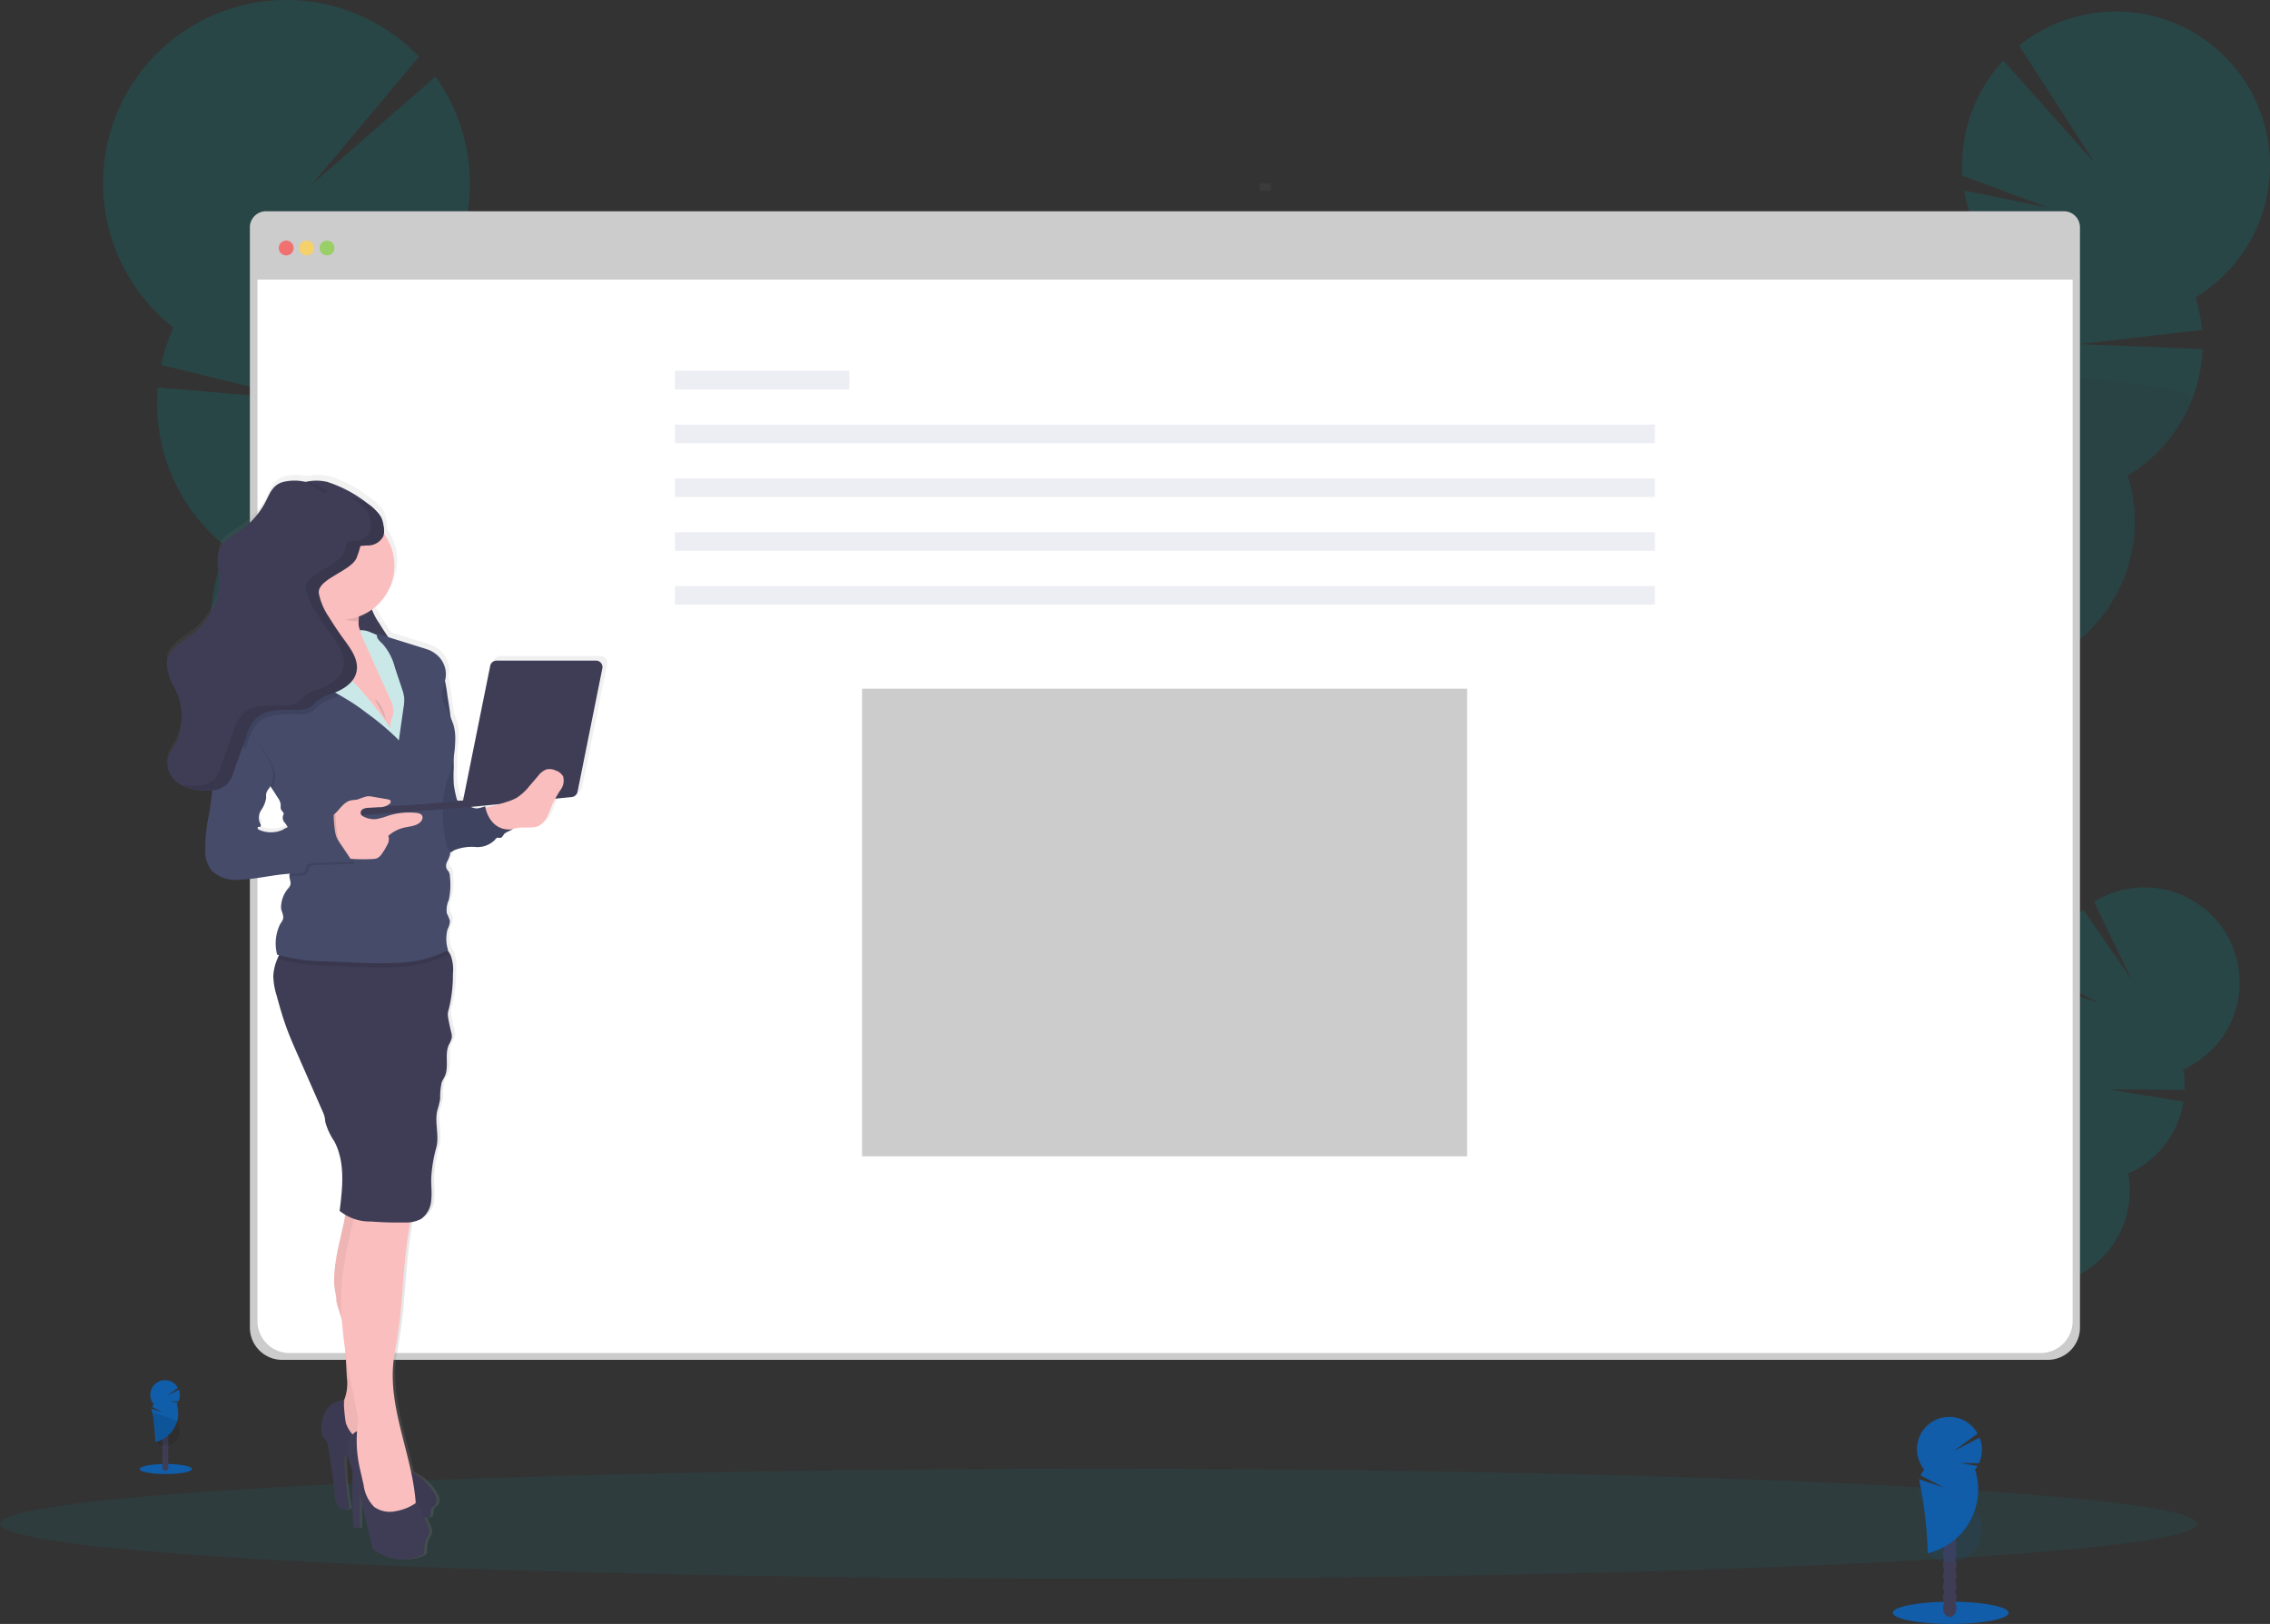 <svg xmlns="http://www.w3.org/2000/svg" xmlns:xlink="http://www.w3.org/1999/xlink" width="201.375" height="144.099" viewBox="0 0 201.375 144.099">
  <rect x="0" y="0" width="201.375" height="144.099" fill="#333333" stroke="none"/>
  <defs>
    <linearGradient id="linear-gradient" x1="-30.093" y1="194.205" x2="-30.093" y2="193.205" gradientUnits="objectBoundingBox">
      <stop offset="0" stop-color="gray" stop-opacity="0.251"/>
      <stop offset="0.54" stop-color="gray" stop-opacity="0.122"/>
      <stop offset="1" stop-color="gray" stop-opacity="0.102"/>
    </linearGradient>
    <linearGradient id="linear-gradient-2" x1="3.396" y1="1" x2="3.396" y2="0" xlink:href="#linear-gradient"/>
  </defs>
  <g id="Group_17" data-name="Group 17" transform="translate(-335.242 -968.078)">
    <ellipse id="Ellipse_14" data-name="Ellipse 14" cx="97.455" cy="4.873" rx="97.455" ry="4.873" transform="translate(335.242 1098.411)" fill="#009197" opacity="0.1"/>
    <g id="Group_7" data-name="Group 7" transform="translate(507.083 1046.82)" opacity="0.2">
      <path id="Path_77" data-name="Path 77" d="M975.458,686.158a2.941,2.941,0,0,1-.285.44q-1.418-1-2.893-1.957.029-.063.063-.126a2.776,2.776,0,0,1,.984-1.074,1.532,1.532,0,0,1,2.465,1.3A2.756,2.756,0,0,1,975.458,686.158Z" transform="translate(-972.28 -645.269)" fill="#009197"/>
      <ellipse id="Ellipse_15" data-name="Ellipse 15" cx="2.306" cy="1.762" rx="2.306" ry="1.762" transform="translate(0.31 38.797) rotate(-62.09)" fill="#009197"/>
      <ellipse id="Ellipse_16" data-name="Ellipse 16" cx="2.306" cy="1.762" rx="2.306" ry="1.762" transform="translate(1.63 36.304) rotate(-62.09)" fill="#009197"/>
      <ellipse id="Ellipse_17" data-name="Ellipse 17" cx="2.306" cy="1.762" rx="2.306" ry="1.762" transform="translate(2.95 33.813) rotate(-62.09)" fill="#009197"/>
      <ellipse id="Ellipse_18" data-name="Ellipse 18" cx="2.306" cy="1.762" rx="2.306" ry="1.762" transform="translate(4.271 31.32) rotate(-62.09)" fill="#009197"/>
      <path id="Path_78" data-name="Path 78" d="M983.225,494.906a8.707,8.707,0,0,1-.128-1.16l4.45,1.494-4.445-2.31a8.448,8.448,0,0,1,2.988-5.987l4.307,6.226-3.344-6.927a8.442,8.442,0,1,1,7.9,14.876,8.316,8.316,0,0,1,.13,1.811l-6.774-.053,6.673,1.1a8.481,8.481,0,0,1-4.905,6.375,8.444,8.444,0,1,1-11.729-6.21A8.446,8.446,0,0,1,983.225,494.906Z" transform="translate(-973.124 -484.962)" fill="#009197"/>
      <path id="Path_79" data-name="Path 79" d="M994.107,585.572a8.409,8.409,0,0,1-4.03,3.766,8.444,8.444,0,1,1-11.729-6.21C978.012,581.328,994.551,584.733,994.107,585.572Z" transform="translate(-973.124 -563.951)" fill="#009197" opacity="0.1"/>
    </g>
    <g id="Group_8" data-name="Group 8" transform="translate(497.289 969.097)" opacity="0.2">
      <path id="Path_80" data-name="Path 80" d="M938.32,418.647a5.053,5.053,0,0,1-.369.764q-2.484-1.326-5.041-2.58c.025-.071.05-.143.076-.216a4.492,4.492,0,0,1,1.368-1.911,2.479,2.479,0,0,1,4.221,1.6A4.494,4.494,0,0,1,938.32,418.647Z" transform="translate(-930.64 -349.839)" fill="#3f3d56"/>
      <ellipse id="Ellipse_19" data-name="Ellipse 19" cx="3.725" cy="2.845" rx="3.725" ry="2.845" transform="translate(3.058 67.147) rotate(-68.839)" fill="#3f3d56"/>
      <ellipse id="Ellipse_20" data-name="Ellipse 20" cx="3.736" cy="2.853" rx="3.736" ry="2.853" transform="matrix(0.356, -0.935, 0.935, 0.356, 4.273, 61.741)" fill="#3f3d56"/>
      <ellipse id="Ellipse_21" data-name="Ellipse 21" cx="3.736" cy="2.853" rx="3.736" ry="2.853" transform="matrix(0.356, -0.935, 0.935, 0.356, 5.896, 57.474)" fill="#3f3d56"/>
      <ellipse id="Ellipse_22" data-name="Ellipse 22" cx="3.736" cy="2.853" rx="3.736" ry="2.853" transform="matrix(0.356, -0.935, 0.935, 0.356, 7.522, 53.206)" fill="#3f3d56"/>
      <path id="Path_81" data-name="Path 81" d="M933.67,95.952a13.633,13.633,0,0,1-.438-1.84l7.452,1.517-7.6-2.828a13.684,13.684,0,0,1,3.608-10.225l8.159,9.145L938.1,81.259a13.668,13.668,0,1,1,15.65,22.336,13.725,13.725,0,0,1,.573,2.883l-10.892,1.263,10.938.438a13.667,13.667,0,0,1-6.625,11.211,13.667,13.667,0,1,1-20.081-7.643A13.672,13.672,0,0,1,933.67,95.952Z" transform="translate(-921.029 -78.224)" fill="#009197"/>
      <path id="Path_82" data-name="Path 82" d="M953.486,248.611a13.607,13.607,0,0,1-5.733,6.856,13.667,13.667,0,1,1-20.081-7.643C926.78,245,954.031,247.175,953.486,248.611Z" transform="translate(-921.037 -214.303)" opacity="0.1"/>
    </g>
    <g id="Group_9" data-name="Group 9" transform="translate(344.391 968.078)" opacity="0.2">
      <path id="Path_83" data-name="Path 83" d="M274,490.627a6.039,6.039,0,0,0,.323.955q3.13-1.2,6.329-2.293c-.019-.086-.038-.178-.059-.266a5.36,5.36,0,0,0-1.338-2.467,2.948,2.948,0,0,0-5.217,1.269A5.333,5.333,0,0,0,274,490.627Z" transform="translate(-244.602 -406.604)" fill="#009197"/>
      <ellipse id="Ellipse_23" data-name="Ellipse 23" cx="3.394" cy="4.443" rx="3.394" ry="4.443" transform="translate(27.061 74.426) rotate(-13.72)" fill="#009197"/>
      <ellipse id="Ellipse_24" data-name="Ellipse 24" cx="3.394" cy="4.443" rx="3.394" ry="4.443" transform="translate(25.771 69.149) rotate(-13.72)" fill="#009197"/>
      <ellipse id="Ellipse_25" data-name="Ellipse 25" cx="3.394" cy="4.443" rx="3.394" ry="4.443" transform="translate(24.483 63.877) rotate(-13.72)" fill="#009197"/>
      <ellipse id="Ellipse_26" data-name="Ellipse 26" cx="3.394" cy="4.443" rx="3.394" ry="4.443" transform="translate(23.198 58.603) rotate(-13.72)" fill="#009197"/>
      <path id="Path_84" data-name="Path 84" d="M151.955,95.9a16.01,16.01,0,0,0,.787-2.1l-9.008.692,9.384-2.217a16.284,16.284,0,0,0-2.752-12.585l-10.978,9.587L148.9,77.93a16.254,16.254,0,1,0-21.767,24.027,16.257,16.257,0,0,0-1.1,3.319l12.669,3.1-12.971-1.1a16.263,16.263,0,0,0,6.166,14.207,16.254,16.254,0,1,0,24.82-6.054A16.252,16.252,0,0,0,151.955,95.9Z" transform="translate(-120.883 -72.891)" fill="#009197"/>
      <path id="Path_85" data-name="Path 85" d="M148.362,277.193a16.189,16.189,0,0,0,5.763,8.939,16.254,16.254,0,1,0,24.82-6.059C180.407,276.87,147.93,275.422,148.362,277.193Z" transform="translate(-143.108 -237.535)" fill="#009197" opacity="0.1"/>
    </g>
    <path id="Path_86" data-name="Path 86" d="M349.934,171H190.43a1.424,1.424,0,0,0-1.42,1.426v97.617a2.866,2.866,0,0,0,2.866,2.876H348.493a2.866,2.866,0,0,0,2.866-2.876V172.424A1.424,1.424,0,0,0,349.934,171Z" transform="translate(168.4 815.825)" fill="#ccc"/>
    <path id="Path_87" data-name="Path 87" d="M353.557,202.71v92.408a2.843,2.843,0,0,1-2.841,2.843H195.371a2.843,2.843,0,0,1-2.841-2.843V202.71Z" transform="translate(165.552 790.175)" fill="#fff"/>
    <path id="Path_88" data-name="Path 88" d="M353.557,175.25v4.106H192.53V175.25a1.408,1.408,0,0,1,1.408-1.41h158.22A1.408,1.408,0,0,1,353.557,175.25Z" transform="translate(165.552 813.528)" fill="#ccc"/>
    <circle id="Ellipse_27" data-name="Ellipse 27" cx="0.659" cy="0.659" r="0.659" transform="translate(359.974 989.426)" fill="#fa5959" opacity="0.8"/>
    <circle id="Ellipse_28" data-name="Ellipse 28" cx="0.659" cy="0.659" r="0.659" transform="translate(361.786 989.426)" fill="#fed253" opacity="0.8"/>
    <circle id="Ellipse_29" data-name="Ellipse 29" cx="0.659" cy="0.659" r="0.659" transform="translate(363.597 989.426)" fill="#8ccf4d" opacity="0.8"/>
    <rect id="Rectangle_15" data-name="Rectangle 15" width="0.659" height="0.988" transform="translate(447.966 984.355) rotate(90)" fill="url(#linear-gradient)"/>
    <rect id="Rectangle_16" data-name="Rectangle 16" width="15.478" height="1.647" transform="translate(395.115 1000.985)" fill="#ededf4"/>
    <rect id="Rectangle_17" data-name="Rectangle 17" width="86.935" height="1.647" transform="translate(395.115 1005.758)" fill="#ededf4"/>
    <rect id="Rectangle_18" data-name="Rectangle 18" width="86.935" height="1.647" transform="translate(395.115 1010.534)" fill="#ededf4"/>
    <rect id="Rectangle_19" data-name="Rectangle 19" width="86.935" height="1.647" transform="translate(395.115 1015.309)" fill="#ededf4"/>
    <rect id="Rectangle_20" data-name="Rectangle 20" width="86.935" height="1.647" transform="translate(395.115 1020.084)" fill="#ededf4"/>
    <rect id="Rectangle_21" data-name="Rectangle 21" width="53.676" height="41.493" transform="translate(411.717 1029.191)" fill="#ccc"/>
    <ellipse id="Ellipse_30" data-name="Ellipse 30" cx="5.135" cy="0.988" rx="5.135" ry="0.988" transform="translate(503.156 1110.201)" fill="#115daa"/>
    <ellipse id="Ellipse_31" data-name="Ellipse 31" cx="0.598" cy="0.782" rx="0.598" ry="0.782" transform="translate(507.606 1109.989)" fill="#3f3d56"/>
    <ellipse id="Ellipse_32" data-name="Ellipse 32" cx="0.598" cy="0.782" rx="0.598" ry="0.782" transform="translate(507.606 1109.032)" fill="#3f3d56"/>
    <ellipse id="Ellipse_33" data-name="Ellipse 33" cx="0.598" cy="0.782" rx="0.598" ry="0.782" transform="translate(507.606 1108.076)" fill="#3f3d56"/>
    <ellipse id="Ellipse_34" data-name="Ellipse 34" cx="0.598" cy="0.782" rx="0.598" ry="0.782" transform="translate(507.606 1107.119)" fill="#3f3d56"/>
    <ellipse id="Ellipse_35" data-name="Ellipse 35" cx="0.598" cy="0.782" rx="0.598" ry="0.782" transform="translate(507.606 1106.163)" fill="#3f3d56"/>
    <ellipse id="Ellipse_36" data-name="Ellipse 36" cx="0.598" cy="0.782" rx="0.598" ry="0.782" transform="translate(507.606 1105.208)" fill="#3f3d56"/>
    <ellipse id="Ellipse_37" data-name="Ellipse 37" cx="0.598" cy="0.782" rx="0.598" ry="0.782" transform="translate(507.606 1104.25)" fill="#3f3d56"/>
    <path id="Path_89" data-name="Path 89" d="M968.1,735.567a2.711,2.711,0,0,0,.222-.327l-1.569-.258,1.7.011a2.853,2.853,0,0,0,.055-2.268l-2.28,1.183,2.1-1.546a2.866,2.866,0,1,0-4.728,3.2,2.786,2.786,0,0,0-.327.522l2.039,1.061-2.174-.73a35.963,35.963,0,0,1,.766,6.569,5.806,5.806,0,0,0,4.2-7.421Z" transform="translate(-457.653 362.92)" fill="#115daa"/>
    <path id="Path_90" data-name="Path 90" d="M963.088,764.432a11.344,11.344,0,0,1,.917,5.652,2.866,2.866,0,0,0,4.2-3.88C968.585,765.716,963.088,764.111,963.088,764.432Z" transform="translate(-457.759 335.825)" fill="#115daa" opacity="0.1"/>
    <ellipse id="Ellipse_38" data-name="Ellipse 38" cx="2.324" cy="0.447" rx="2.324" ry="0.447" transform="translate(347.628 1097.983)" fill="#105daa"/>
    <ellipse id="Ellipse_39" data-name="Ellipse 39" cx="0.271" cy="0.354" rx="0.271" ry="0.354" transform="translate(349.64 1097.887)" fill="#3f3d56"/>
    <ellipse id="Ellipse_40" data-name="Ellipse 40" cx="0.271" cy="0.354" rx="0.271" ry="0.354" transform="translate(349.64 1097.454)" fill="#3f3d56"/>
    <ellipse id="Ellipse_41" data-name="Ellipse 41" cx="0.271" cy="0.354" rx="0.271" ry="0.354" transform="translate(349.64 1097.022)" fill="#3f3d56"/>
    <ellipse id="Ellipse_42" data-name="Ellipse 42" cx="0.271" cy="0.354" rx="0.271" ry="0.354" transform="translate(349.64 1096.588)" fill="#3f3d56"/>
    <ellipse id="Ellipse_43" data-name="Ellipse 43" cx="0.271" cy="0.354" rx="0.271" ry="0.354" transform="translate(349.64 1096.156)" fill="#3f3d56"/>
    <ellipse id="Ellipse_44" data-name="Ellipse 44" cx="0.271" cy="0.354" rx="0.271" ry="0.354" transform="translate(349.64 1095.722)" fill="#3f3d56"/>
    <ellipse id="Ellipse_45" data-name="Ellipse 45" cx="0.271" cy="0.354" rx="0.271" ry="0.354" transform="translate(349.64 1095.288)" fill="#3f3d56"/>
    <path id="Path_91" data-name="Path 91" d="M145.274,716.117a1.116,1.116,0,0,0,.1-.147l-.711-.118h.764a1.3,1.3,0,0,0,.025-1.026l-1.032.535.955-.7a1.3,1.3,0,1,0-2.14,1.45,1.259,1.259,0,0,0-.147.237l.923.48-.984-.329a16.627,16.627,0,0,1,.348,2.97,2.624,2.624,0,0,0,1.9-3.356Z" transform="translate(205.65 376.571)" fill="#105daa"/>
    <path id="Path_92" data-name="Path 92" d="M143,729.069a5.172,5.172,0,0,1,.417,2.555,1.3,1.3,0,0,0,1.9-1.752C145.484,729.65,143,728.924,143,729.069Z" transform="translate(205.618 364.412)" opacity="0.1"/>
    <path id="Path_93" data-name="Path 93" d="M188.9,309.439h-8.912a.587.587,0,0,0-.573.468L177,321.8a.418.418,0,0,0,0,.1l-.229.025-.2.021-.036-.01a.275.275,0,0,1-.115-.191,8.771,8.771,0,0,1-.254-1.292,11.626,11.626,0,0,1,0-1.437c.011-.382,0-.755,0-1.131a10.589,10.589,0,0,0,.113-1.278,4.62,4.62,0,0,0-.134-1.357,4.726,4.726,0,0,0-.268-.7c-.084-.642-.176-1.286-.269-1.926-.071-.476-.141-.955-.235-1.425.021-.078.038-.157.052-.237a2.261,2.261,0,0,0-.843-2.073,2.711,2.711,0,0,0-.629-.382,5.8,5.8,0,0,0-.573-.2l-3.075-.955c-.285-.415-.573-.833-.829-1.261a8.507,8.507,0,0,1-.652-1.211,4.8,4.8,0,0,0,1.271-6.47c-.052-.08-.105-.161-.161-.237a3.134,3.134,0,0,0-.128-1.095,1.7,1.7,0,0,0-.117-.382,1.956,1.956,0,0,0-.315-.455c-.025-.029-.053-.055-.08-.084a5,5,0,0,0-.841-.738,11.551,11.551,0,0,0-3.64-1.94,4.334,4.334,0,0,0-1.88-.01l-.1-.027-.182-.036c.046.019.09.044.136.065a4.215,4.215,0,0,0-1.989.036c-.81.241-1.093.883-1.435,1.584a7.176,7.176,0,0,1-2.442,2.792c-.673.451-1.469.841-1.792,1.58a4.509,4.509,0,0,0-.027,2.23,6.144,6.144,0,0,1-2.348,5.364c-.919.707-2.146,1.3-2.343,2.438a4.154,4.154,0,0,0,.665,2.337,5.588,5.588,0,0,1,.122,5.022,6.036,6.036,0,0,0-.7,1.3,2.179,2.179,0,0,0,.988,2.261,4.45,4.45,0,0,0,2.528.621,3.381,3.381,0,0,0,.459-.021c-.076.74-.172,1.479-.292,2.213a14.628,14.628,0,0,0-.336,3.266,2.817,2.817,0,0,0,.556,1.662,3.161,3.161,0,0,0,2.6.831c1.49-.057,2.956-.445,4.439-.531a.453.453,0,0,0-.042.191c0,.258.159.543.086.8a.868.868,0,0,1-.134.248,2.629,2.629,0,0,0-.7,1.855c.065.325.268.65.174.969a1.509,1.509,0,0,1-.245.411,3.9,3.9,0,0,0-.283,2.736l.176.05c-.05.107-.1.216-.145.325a4.314,4.314,0,0,0-.365,1.529,6.13,6.13,0,0,0,.3,1.743c.26.955.529,1.911.871,2.834.29.793.632,1.563.971,2.335.107.237.212.476.317.715q.978,2.217,1.961,4.437a2.675,2.675,0,0,1,.191.531c.034.157.042.315.067.474a5.843,5.843,0,0,0,.8,1.685c.992,1.863.745,4.11.476,6.2a2.521,2.521,0,0,0,.491.382c-.029.21-.057.422-.1.625-.262,1.194-.573,2.379-.755,3.592a11.36,11.36,0,0,0-.134,1.783c0,.573.2,1.156.2,1.72.139.573.352,1.12.5,1.687.061.881.164,1.762.3,2.641q.065,1.2.134,2.394a4.11,4.11,0,0,1-.245,2.085c0,.021-.023.042-.034.063a1.641,1.641,0,0,0-1.439.673,3.181,3.181,0,0,0-.556,1.645,1.38,1.38,0,0,0,.082.738c.092.191.252.319.357.495a1.875,1.875,0,0,1,.191.654c.214,1.322.43,2.648.545,3.984a2.288,2.288,0,0,0,.306,1.169.755.755,0,0,0,1.064.214,23.5,23.5,0,0,1-.447-4.647,1.069,1.069,0,0,1,.3,0c.059.269.141.537.218.8a4.609,4.609,0,0,0,.191.573c-.031.262,0,.656-.011.847q-.023,1.267,0,2.532.017.722.052,1.445a.338.338,0,0,0,.031.155.071.071,0,0,0,.061.027h.483a5.3,5.3,0,0,0,.021-.573q0-.659,0-1.315v-1.124c.113.671.273,1.338.436,2l.344,1.41.034.141.292,1.194a.56.56,0,0,0,.042.124.5.5,0,0,0,.143.145,4.275,4.275,0,0,0,4.236.455.48.48,0,0,0,.143-.09.5.5,0,0,0,.1-.357,2.352,2.352,0,0,1,.218-1.106,1.871,1.871,0,0,0,.214-.411,1.082,1.082,0,0,0-.13-.682l-.315-.736a3.481,3.481,0,0,0,.445-.046c.224-.191.061-.587.246-.812a2.022,2.022,0,0,1,.247-.191.8.8,0,0,0,.105-.866,4.576,4.576,0,0,0-2.1-2.073l-.111-.069c-.7-3.248-1.922-6.449-1.6-9.745.071-.7.212-1.4.327-2.1.573-3.459.537-7.007,1.2-10.449a1.917,1.917,0,0,0,1.878-1.959c.075-.652-.015-1.309,0-1.966a12.756,12.756,0,0,1,.468-2.786c.264-1.072-.191-2.209.084-3.277a7.93,7.93,0,0,0,.248-1,6.113,6.113,0,0,1,.132-1.441c.076-.208.208-.394.3-.6.382-.864-.038-1.911.346-2.778a2.294,2.294,0,0,0,.273-.65,1.337,1.337,0,0,0-.067-.527c-.1-.4-.191-.8-.254-1.2a1.837,1.837,0,0,1-.036-.422,2.236,2.236,0,0,1,.1-.441,12.589,12.589,0,0,0,.359-3.115,3.619,3.619,0,0,0-.2-1.647,1.868,1.868,0,0,0-.268-.42l.029-.015a3.312,3.312,0,0,1-.05-1.873,1.722,1.722,0,0,0,.216-.745c-.029-.262-.208-.441-.281-.675a2.126,2.126,0,0,1,.176-1.189,6.207,6.207,0,0,0,.1-2.087.939.939,0,0,0-.1-.434c-.05-.082-.124-.145-.172-.229a.734.734,0,0,1,.013-.65,3.42,3.42,0,0,0,.258-.619.641.641,0,0,0,0-.2c.141-.061.268-.153.4-.226a4.2,4.2,0,0,1,1.9-.277,2.2,2.2,0,0,0,1.75-.659.491.491,0,0,1,.153-.161.267.267,0,0,1,.065-.023c.235.033.382.031.35-.031.107-.048.157-.164.22-.262a.644.644,0,0,1,.053-.073,5.351,5.351,0,0,1,.749-.371.573.573,0,0,0-.139,0,3.577,3.577,0,0,1,1.234-.172c.4,0,1.087.055,1.4-.254.573-.365.743-1.1,1.009-1.72a6.3,6.3,0,0,1,.3-.59l1.485-.145a.589.589,0,0,0,.518-.466l2.228-11a.585.585,0,0,0-.55-.7Zm-28.118,15.1a2.633,2.633,0,0,1-2.09,0c-.1-.044-.208-.166-.128-.239s.145-.011.21-.042c.124-.061.034-.245-.034-.363a1.207,1.207,0,0,1,.13-1.127,2.5,2.5,0,0,0,.439-1.087,2.1,2.1,0,0,1,0-.382,1.422,1.422,0,0,1,.283-.489c.034-.05.063-.1.094-.157.052.08.1.159.157.237q.258.4.514.8a1.282,1.282,0,0,1,.25.617,1.02,1.02,0,0,0,.021.4c.076.168.313.308.225.47a.63.63,0,0,0,0,.562c.09.155.224.283.313.436a.97.97,0,0,1,.065.143C161.084,324.384,160.933,324.468,160.78,324.535Zm18.535-2.062c-.113.027-.225.053-.338.084-.015-.069-.021-.107-.021-.107l-.6.178a1.367,1.367,0,0,1-.657-.136l2.461-.241C179.883,322.332,179.6,322.406,179.315,322.473Z" transform="translate(199.643 716.84)" fill="url(#linear-gradient-2)"/>
    <path id="Path_94" data-name="Path 94" d="M169.489,297.746a7.137,7.137,0,0,1-2.413,2.778c-.667.449-1.454.835-1.773,1.571a4.531,4.531,0,0,0-.027,2.219,6.115,6.115,0,0,1-2.306,5.312c-.908.705-2.121,1.294-2.316,2.427a4.151,4.151,0,0,0,.659,2.324,5.591,5.591,0,0,1,.12,5,5.727,5.727,0,0,0-.7,1.294,2.167,2.167,0,0,0,.976,2.247,4.393,4.393,0,0,0,2.5.619,2.472,2.472,0,0,0,1.769-.541,2.831,2.831,0,0,0,.592-1.112l1.1-3.113a3.989,3.989,0,0,1,.825-1.567c.885-.9,2.326-.806,3.589-.791a16.537,16.537,0,0,0,5.471-.862c1.032-.35,2.152-.942,2.392-2s-.474-2.026-1.1-2.885q-.7-.955-1.326-1.978a5.708,5.708,0,0,1-.908-2.115,7.532,7.532,0,0,1,.871-3.7,4.283,4.283,0,0,0,.113-3.711,4.013,4.013,0,0,0-1.087-1.08,11.4,11.4,0,0,0-3.6-1.928,4.167,4.167,0,0,0-2.012.027C170.1,296.418,169.824,297.057,169.489,297.746Z" transform="translate(191.358 714.685)" fill="#3f3d56"/>
    <path id="Path_95" data-name="Path 95" d="M270.811,382.73a15.523,15.523,0,0,1,.525,2.58,37.39,37.39,0,0,1,.556,6.361,12.279,12.279,0,0,0,0,1.427,8.951,8.951,0,0,0,.254,1.286.269.269,0,0,0,.113.191c.073.036.159,0,.239-.01.273-.033.476.231.686.409a1.307,1.307,0,0,0,1.483.111,1.651,1.651,0,0,0,.632,1.693,2.243,2.243,0,0,0,1.836.334.856.856,0,0,0-.795.441c-.061.1-.111.212-.216.26s-.287-.013-.411.052a.507.507,0,0,0-.151.161,2.162,2.162,0,0,1-1.729.655,4.123,4.123,0,0,0-1.876.277c-.14.075-.269.17-.415.231a1.263,1.263,0,0,1-1.317-.327,2.832,2.832,0,0,1-.676-1.25,16.152,16.152,0,0,1-.342-5.763A33.446,33.446,0,0,1,270.811,382.73Z" transform="translate(103.604 644.554)" fill="#454b69"/>
    <path id="Path_96" data-name="Path 96" d="M270.811,382.73a15.523,15.523,0,0,1,.525,2.58,37.39,37.39,0,0,1,.556,6.361,12.279,12.279,0,0,0,0,1.427,8.951,8.951,0,0,0,.254,1.286.269.269,0,0,0,.113.191c.073.036.159,0,.239-.01.273-.033.476.231.686.409a1.307,1.307,0,0,0,1.483.111,1.651,1.651,0,0,0,.632,1.693,2.243,2.243,0,0,0,1.836.334.856.856,0,0,0-.795.441c-.061.1-.111.212-.216.26s-.287-.013-.411.052a.507.507,0,0,0-.151.161,2.162,2.162,0,0,1-1.729.655,4.123,4.123,0,0,0-1.876.277c-.14.075-.269.17-.415.231a1.263,1.263,0,0,1-1.317-.327,2.832,2.832,0,0,1-.676-1.25,16.152,16.152,0,0,1-.342-5.763A33.446,33.446,0,0,1,270.811,382.73Z" transform="translate(103.604 644.554)" opacity="0.1"/>
    <path id="Path_97" data-name="Path 97" d="M228.326,638.665c.161.667.424,1.307.573,1.976a11.384,11.384,0,0,1,.191,1.747l.164,2.966a4.106,4.106,0,0,1-.241,2.073,6.239,6.239,0,0,0-.7,1.28,2.509,2.509,0,0,0,.866,2.029l2.457,2.847a5.94,5.94,0,0,0,2.752,2.134.914.914,0,0,0,.525.019.748.748,0,0,0,.426-.822,2.088,2.088,0,0,0-.438-.892,14.072,14.072,0,0,1-1.75-2.82,10.382,10.382,0,0,1-.554-4.164c.13-5.752,1.576-11.437,1.412-17.2-1.255-.1-2.561-.3-3.822-.292-1.122.011-.988,1.146-1.183,2.054-.26,1.189-.573,2.368-.747,3.573a11.275,11.275,0,0,0-.132,1.775C228.129,637.53,228.326,638.109,228.326,638.665Z" transform="translate(136.756 444.9)" fill="#fbbebe"/>
    <path id="Path_98" data-name="Path 98" d="M228.326,638.665c.161.667.424,1.307.573,1.976a11.384,11.384,0,0,1,.191,1.747l.164,2.966a4.106,4.106,0,0,1-.241,2.073,6.239,6.239,0,0,0-.7,1.28,2.509,2.509,0,0,0,.866,2.029l2.457,2.847a5.94,5.94,0,0,0,2.752,2.134.914.914,0,0,0,.525.019.748.748,0,0,0,.426-.822,2.088,2.088,0,0,0-.438-.892,14.072,14.072,0,0,1-1.75-2.82,10.382,10.382,0,0,1-.554-4.164c.13-5.752,1.576-11.437,1.412-17.2-1.255-.1-2.561-.3-3.822-.292-1.122.011-.988,1.146-1.183,2.054-.26,1.189-.573,2.368-.747,3.573a11.275,11.275,0,0,0-.132,1.775C228.129,637.53,228.326,638.109,228.326,638.665Z" transform="translate(136.756 444.9)" opacity="0.05"/>
    <path id="Path_99" data-name="Path 99" d="M224.169,723.393a1.6,1.6,0,0,0-1.529.657,3.164,3.164,0,0,0-.55,1.636,1.338,1.338,0,0,0,.082.734c.09.182.248.319.352.493a1.851,1.851,0,0,1,.191.65c.214,1.317.428,2.635.539,3.963a2.285,2.285,0,0,0,.3,1.164.748.748,0,0,0,1.053.214,23.564,23.564,0,0,1-.445-4.6,2.066,2.066,0,0,1,1.693.956,14.821,14.821,0,0,1,1.229,1.668,10.531,10.531,0,0,0,1.078,1.565,3.944,3.944,0,0,0,3.482,1.19c.222-.191.059-.585.243-.808a2,2,0,0,1,.245-.191.794.794,0,0,0,.1-.86,4.555,4.555,0,0,0-2.077-2.064c-1.529-.955-3.077-1.911-4.615-2.836a3.057,3.057,0,0,1-1.267-1.563C224.223,725.191,223.982,723.33,224.169,723.393Z" transform="translate(141.656 369.009)" fill="#3f3d56"/>
    <path id="Path_100" data-name="Path 100" d="M224.169,723.393a1.6,1.6,0,0,0-1.529.657,3.164,3.164,0,0,0-.55,1.636,1.338,1.338,0,0,0,.082.734c.09.182.248.319.352.493a1.851,1.851,0,0,1,.191.65c.214,1.317.428,2.635.539,3.963a2.285,2.285,0,0,0,.3,1.164.748.748,0,0,0,1.053.214,23.564,23.564,0,0,1-.445-4.6,2.066,2.066,0,0,1,1.693.956,14.821,14.821,0,0,1,1.229,1.668,10.531,10.531,0,0,0,1.078,1.565,3.944,3.944,0,0,0,3.482,1.19c.222-.191.059-.585.243-.808a2,2,0,0,1,.245-.191.794.794,0,0,0,.1-.86,4.555,4.555,0,0,0-2.077-2.064c-1.529-.955-3.077-1.911-4.615-2.836a3.057,3.057,0,0,1-1.267-1.563C224.223,725.191,223.982,723.33,224.169,723.393Z" transform="translate(141.656 369.009)" opacity="0.05"/>
    <path id="Path_101" data-name="Path 101" d="M231.479,637.087c-.308,3.843.554,7.668,1.32,11.446a4.3,4.3,0,0,1,.117.921,7.072,7.072,0,0,1-.191,1.147,11.412,11.412,0,0,0,.449,4.7c.256,1.068.617,2.274,1.613,2.74a3.7,3.7,0,0,0,2.293.036,1.362,1.362,0,0,0,.69-.277,1.308,1.308,0,0,0,.262-1.059c-.264-4.242-2.412-8.31-1.993-12.541.069-.7.208-1.391.323-2.087.592-3.6.516-7.3,1.28-10.858a.655.655,0,0,0,0-.382.638.638,0,0,0-.292-.279,6.1,6.1,0,0,0-2.241-.9,2.769,2.769,0,0,0-1.941.369c-.527.388-.589,1.284-.751,1.924A30.688,30.688,0,0,0,231.479,637.087Z" transform="translate(134.097 444.808)" fill="#fbbebe"/>
    <path id="Path_102" data-name="Path 102" d="M236.685,759.926a.321.321,0,0,0,.029.153.073.073,0,0,0,.061.029h.48c.019-.191.019-.382.021-.573v-1.307c0-1.036,0-2.075-.046-3.105a.342.342,0,0,0-.017-.113.1.1,0,0,0-.054-.05c-.113-.054-.382-.22-.478-.029a3.922,3.922,0,0,0-.059,1.043q-.023,1.259,0,2.519Q236.654,759.21,236.685,759.926Z" transform="translate(129.895 343.549)" fill="#3f3d56"/>
    <path id="Path_103" data-name="Path 103" d="M215.372,514.94a1.84,1.84,0,0,0,.036.42c.069.4.155.8.252,1.194a1.377,1.377,0,0,1,.065.525,2.339,2.339,0,0,1-.269.646c-.382.854.029,1.911-.342,2.763-.088.2-.218.382-.294.6a6.151,6.151,0,0,0-.128,1.433,7.835,7.835,0,0,1-.247,1c-.269,1.062.176,2.194-.084,3.26a12.723,12.723,0,0,0-.462,2.773c-.013.652.076,1.305,0,1.955a2.219,2.219,0,0,1-.9,1.663,2.875,2.875,0,0,1-1.492.313c-.992.017-1.989-.011-2.981-.088a4.22,4.22,0,0,1-2.754-.944c.266-2.081.508-4.315-.472-6.17a5.813,5.813,0,0,1-.789-1.676c-.027-.157-.034-.315-.067-.47a2.726,2.726,0,0,0-.191-.529q-.969-2.211-1.94-4.416c-.1-.237-.206-.474-.313-.711-.334-.764-.671-1.529-.955-2.32-.338-.925-.606-1.873-.862-2.82a6.114,6.114,0,0,1-.294-1.735,4.311,4.311,0,0,1,.361-1.511c.115-.279.248-.552.382-.82a40.424,40.424,0,0,1,11.738-1.005,6.463,6.463,0,0,1,1.855.308,2.7,2.7,0,0,1,1.068.7,1.867,1.867,0,0,1,.331.495,3.674,3.674,0,0,1,.2,1.639,12.715,12.715,0,0,1-.355,3.1A2.188,2.188,0,0,0,215.372,514.94Z" transform="translate(159.599 543.069)" fill="#3f3d56"/>
    <path id="Path_104" data-name="Path 104" d="M240.413,743.741a4.374,4.374,0,0,1-1.989.837,2.375,2.375,0,0,1-1.844-.382,3.335,3.335,0,0,1-.942-1.951l-.22-.955c-.08-.344-.159-.688-.222-1.036a11.143,11.143,0,0,1-.143-2.784,1.593,1.593,0,0,0-.871,1.385,4.859,4.859,0,0,0,.3,1.647,3.127,3.127,0,0,0,.285.747c.094.157.216.3.3.461a2.293,2.293,0,0,1,.17.764,21.31,21.31,0,0,0,.514,2.561l.34,1.4.034.141.289,1.189a.513.513,0,0,0,.042.122.465.465,0,0,0,.141.145,4.2,4.2,0,0,0,4.189.453.5.5,0,0,0,.143-.09.512.512,0,0,0,.094-.354,2.379,2.379,0,0,1,.218-1.1,1.88,1.88,0,0,0,.21-.409,1.1,1.1,0,0,0-.128-.678l-.707-1.655A1.632,1.632,0,0,0,240.413,743.741Z" transform="translate(131.863 357.601)" fill="#3f3d56"/>
    <path id="Path_105" data-name="Path 105" d="M220.629,359.482a4.394,4.394,0,0,1-.214,1.07,1.5,1.5,0,0,1-.438.65c-.329-.443-.915-.6-1.361-.923a4.922,4.922,0,0,1-.946-1.078c-.573-.764-1.227-1.443-1.838-2.165-.094-.111-.191-.22-.273-.331a9.665,9.665,0,0,1-.847-1.21,9.261,9.261,0,0,0-1.628-2.555,13.708,13.708,0,0,1-1.315-1.013,3.405,3.405,0,0,0,.434-1.259c.088-.426.174-.854.22-1.288.013-.115.021-.229.025-.344v-.147c0-.353-.227-.955.134-1.158a2.636,2.636,0,0,1,1.263-.18h.071a4.657,4.657,0,0,1,2.54.787,1.553,1.553,0,0,1,.439.4,1.685,1.685,0,0,1,.191,1.043,1.558,1.558,0,0,1-.013.25v.122a1.485,1.485,0,0,0,.313,1.131,2.955,2.955,0,0,0,1.213.451c.069.023.134.046.2.073a2.692,2.692,0,0,1,1.129.955,4.616,4.616,0,0,1,.655,1.576,9.05,9.05,0,0,1,.22,1.529A21.815,21.815,0,0,1,220.629,359.482Z" transform="translate(149.989 673.013)" fill="#fbbebe"/>
    <path id="Path_106" data-name="Path 106" d="M219.708,349.982v.122c-.51.191-1.754-.336-2.329-.336-1.147,0-1.494.224-2.32-.441.017-.162.029-.327.032-.491,0-.354-.227-.955.134-1.158a2.8,2.8,0,0,1,1.326-.18,4.657,4.657,0,0,1,2.54.787,1.554,1.554,0,0,1,.439.4A2.1,2.1,0,0,1,219.708,349.982Z" transform="translate(147.36 673.059)" opacity="0.1"/>
    <path id="Path_107" data-name="Path 107" d="M215.436,315.266a4.8,4.8,0,1,1-4.8-4.806,4.8,4.8,0,0,1,4.8,4.806Z" transform="translate(154.794 703.014)" fill="#fbbebe"/>
    <path id="Path_108" data-name="Path 108" d="M201.493,364.357a1,1,0,0,0-.531-.227.751.751,0,0,0-.632.489c-.117.258-.153.543-.254.808a1.771,1.771,0,0,1-.711.864,2.048,2.048,0,0,0-.652.459,1.166,1.166,0,0,0,.111,1.2,9.536,9.536,0,0,0,3.495,3.136l1.506.955a19.644,19.644,0,0,0,1.876,1.1c1.045.516,2.176.846,3.216,1.374a5.245,5.245,0,0,0,1.477.611,4.842,4.842,0,0,0,.208-1.095,20.684,20.684,0,0,0,0-6.889,2.463,2.463,0,0,0-.531-1.187,2.581,2.581,0,0,0-.669-.462,18.908,18.908,0,0,0-1.88-.883,2.147,2.147,0,0,0-.967-.214,2.053,2.053,0,0,0,.222.719q1.21,2.7,2.423,5.394a2.457,2.457,0,0,1,.294,1.064c-.017.529-.382,1.045-.227,1.554a36.245,36.245,0,0,0-4.825-5.668.776.776,0,0,1-.191-.239.967.967,0,0,1-.027-.445,1.037,1.037,0,0,0-.279-.85,6.2,6.2,0,0,0-.589-.285C202.724,365.238,202.114,364.785,201.493,364.357Z" transform="translate(160.653 659.6)" fill="#cbe8e9"/>
    <path id="Path_109" data-name="Path 109" d="M216.91,509.695a10.353,10.353,0,0,1-3.892,1.076,30.963,30.963,0,0,1-4.061.023l-3.08-.117a15.55,15.55,0,0,1-4.106-.589c.115-.279.248-.552.382-.82a40.424,40.424,0,0,1,11.738-1.005,6.464,6.464,0,0,1,1.855.308,2.7,2.7,0,0,1,1.068.7C216.845,509.414,216.879,509.557,216.91,509.695Z" transform="translate(158.078 543.069)" opacity="0.1"/>
    <path id="Path_110" data-name="Path 110" d="M195.512,380.648a12.369,12.369,0,0,0,.164,5.61.539.539,0,0,1,.218.587,3.58,3.58,0,0,1-.256.615.728.728,0,0,0-.015.644c.048.084.122.149.172.231a.934.934,0,0,1,.1.43,6.3,6.3,0,0,1-.1,2.077,2.112,2.112,0,0,0-.172,1.181,3.7,3.7,0,0,1,.277.673,1.822,1.822,0,0,1-.214.74,3.3,3.3,0,0,0,.05,1.863,10.354,10.354,0,0,1-3.892,1.076,30.632,30.632,0,0,1-4.061.023l-3.08-.117a15.385,15.385,0,0,1-4.137-.6,3.891,3.891,0,0,1,.281-2.721,1.6,1.6,0,0,0,.241-.411c.092-.317-.109-.64-.172-.955a2.6,2.6,0,0,1,.694-1.844.823.823,0,0,0,.134-.248c.071-.256-.084-.537-.086-.795a.445.445,0,0,1,.05-.214c.055-.109.162-.191.22-.29a.774.774,0,0,0,.054-.443q-.107-1.443-.348-2.866c-.015-.084-.031-.172-.052-.258a1.372,1.372,0,0,0-.139-.382c-.09-.155-.222-.279-.31-.434a.627.627,0,0,1,0-.56c.086-.161-.149-.3-.224-.466a1.051,1.051,0,0,1-.021-.4,1.278,1.278,0,0,0-.248-.615c-.168-.266-.336-.529-.508-.791q-1.147-1.779-2.391-3.5c-.394-.548-.8-1.095-1.2-1.634a4.818,4.818,0,0,1-.837-1.4,2.02,2.02,0,0,1-.069-.277,2.368,2.368,0,0,1,.2-1.475,7.461,7.461,0,0,1,.764-1.072,13.047,13.047,0,0,1,.879-1.181,1.833,1.833,0,0,1,1.278-.644c.285,0,.617.08.814-.124.073-.073.111-.17.191-.241.208-.191.55-.063.8.078l4.812,2.719.78.443c.141.084.287.168.428.254a16.745,16.745,0,0,1,1.915,1.3,23.78,23.78,0,0,1,2.654,2.209c.075.078.145.157.214.239q.21-1.467.42-2.939a3.682,3.682,0,0,0,.055-.856,3.632,3.632,0,0,0-.206-.824c-.031-.1-.063-.191-.094-.287-.174-.52-.348-1.038-.52-1.557a5.1,5.1,0,0,0-1.1-2.115,2.961,2.961,0,0,1-.382-.392h0a.573.573,0,0,1-.1-.506l4.053,1.265c.191.061.382.12.573.191a2.646,2.646,0,0,1,.623.382,2.255,2.255,0,0,1,.831,2.062c-.04.254-.128.495-.182.745a2.3,2.3,0,0,0-.042,1.395c.2.42.382.791.56,1.187a5.973,5.973,0,0,1,.382.938,4.586,4.586,0,0,1,.132,1.351,10.2,10.2,0,0,1-.52,2.981C195.728,380.021,195.608,380.331,195.512,380.648Z" transform="translate(179.259 657.101)" fill="#454b69"/>
    <path id="Path_111" data-name="Path 111" d="M163.59,371.773l9.61-.9,1.68-.189-1.544.547Z" transform="translate(202.912 668.253)" fill="#3f3d56"/>
    <path id="Path_112" data-name="Path 112" d="M162.46,373.647v-.724l10.187-.5.5.426Z" transform="translate(203.826 666.846)" fill="#3f3d56"/>
    <path id="Path_113" data-name="Path 113" d="M226.383,443.039c.214-.057.443-.046.659-.1a8.1,8.1,0,0,1,.82-.275,1.753,1.753,0,0,1,.527.038l1.318.229c.1.019.22.05.256.147a.25.25,0,0,1-.08.243,1.39,1.39,0,0,1-.955.308l-.919.055a1.106,1.106,0,0,0-.516.118.382.382,0,0,0-.172.455.481.481,0,0,0,.21.191,1.964,1.964,0,0,0,1.2.227,5.74,5.74,0,0,0,.982-.279,6.192,6.192,0,0,1,2.507-.266c.22.021.476.084.554.29a.466.466,0,0,1-.088.424c-.329.457-.982.472-1.529.6a3.149,3.149,0,0,0-1.4.728.93.93,0,0,1-.1.8,5.075,5.075,0,0,1-.493.818,1.049,1.049,0,0,1-.415.373,1.117,1.117,0,0,1-.346.061,14.917,14.917,0,0,1-3.415-.191.557.557,0,0,1-.329-.138.542.542,0,0,1-.105-.266c-.117-.573-.22-1.147-.308-1.733a1.72,1.72,0,0,1,.1-1.087c.141-.266.363-.352.589-.531C225.422,443.888,225.736,443.211,226.383,443.039Z" transform="translate(139.935 596.075)" fill="#fbbebe"/>
    <path id="Path_114" data-name="Path 114" d="M290.429,380.126l-2.385,11.828a.573.573,0,0,0,.625.692l8.995-.883a.573.573,0,0,0,.512-.462l2.2-10.947a.573.573,0,0,0-.573-.694H291A.573.573,0,0,0,290.429,380.126Z" transform="translate(88.3 647.038)" fill="#3f3d56"/>
    <path id="Path_115" data-name="Path 115" d="M299.628,434.948c.573-.361.736-1.091,1-1.708a10.725,10.725,0,0,1,.722-1.309,1.405,1.405,0,0,0,.277-1.242,1.146,1.146,0,0,0-.661-.537,1.289,1.289,0,0,0-.816-.1,1.632,1.632,0,0,0-.747.583l-.741.86a4.841,4.841,0,0,1-1.131,1.061,4.319,4.319,0,0,1-.856.361c-.531.176-1.07.331-1.615.461a4.424,4.424,0,0,0-.911.283.476.476,0,0,0-.268.248.552.552,0,0,0,.094.409c.191.35.4,1.062.795,1.187a6.589,6.589,0,0,0,1.137.178,1.95,1.95,0,0,0,1.009-.256,3.332,3.332,0,0,1,1.338-.214C298.64,435.2,299.321,435.257,299.628,434.948Z" transform="translate(83.576 606.297)" fill="#fbbebe"/>
    <path id="Path_116" data-name="Path 116" d="M292.512,447.4s.338,2.276,2.459,2.026c0,0-1.129.449-1.011.7s-2.618-.491-2.618-.491l-.141-1.187s-.09-.655,0-.673S292.512,447.4,292.512,447.4Z" transform="translate(85.768 592.242)" fill="#454b69"/>
    <path id="Path_117" data-name="Path 117" d="M292.512,447.4s.338,2.276,2.459,2.026c0,0-1.129.449-1.011.7s-2.618-.491-2.618-.491l-.141-1.187s-.09-.655,0-.673S292.512,447.4,292.512,447.4Z" transform="translate(85.768 592.242)" opacity="0.1"/>
    <path id="Path_118" data-name="Path 118" d="M246.93,397.63a1.146,1.146,0,0,1,.493.478,3.325,3.325,0,0,1,.4.913,2.335,2.335,0,0,0,.445,1.114" transform="translate(121.547 632.502)" opacity="0.1"/>
    <path id="Path_119" data-name="Path 119" d="M180.45,406.175a2.23,2.23,0,0,1-.18,1.653q-1.146-1.779-2.391-3.5c-.394-.548-.8-1.095-1.2-1.634a4.818,4.818,0,0,1-.837-1.4,2.022,2.022,0,0,1-.069-.277,1.529,1.529,0,0,1,.862-.621c.558,1.618,1.972,2.778,2.985,4.162A4.776,4.776,0,0,1,180.45,406.175Z" transform="translate(179.11 630.261)" opacity="0.1"/>
    <path id="Path_120" data-name="Path 120" d="M212.779,455.539l-3.348.115c-.285.01-.636.065-.726.336-.027.086-.023.18-.05.266-.094.3-.5.34-.82.338-.277,0-.554.011-.829.033a.445.445,0,0,1,.05-.214c.055-.109.162-.191.22-.29a.774.774,0,0,0,.053-.443q-.107-1.443-.348-2.866c-.015-.084-.031-.172-.052-.258a1.6,1.6,0,0,1,.873-.264,5.253,5.253,0,0,0,.8.178c.478-.025.808-.558,1.286-.589a.8.8,0,0,0,.3-.036c.151-.076.176-.277.254-.426a.612.612,0,0,1,.678-.218,9.8,9.8,0,0,0,.1,1.513,2.644,2.644,0,0,0,.153.642,3.091,3.091,0,0,0,.34.592C212.076,454.483,212.42,455,212.779,455.539Z" transform="translate(153.904 589.186)" opacity="0.1"/>
    <path id="Path_121" data-name="Path 121" d="M170.314,399.45a1.814,1.814,0,0,0-1.19,1.3,5.859,5.859,0,0,0-.126,1.829,36.345,36.345,0,0,1-.464,6.8,14.7,14.7,0,0,0-.334,3.248,2.828,2.828,0,0,0,.55,1.655,3.124,3.124,0,0,0,2.57.825c1.674-.065,3.317-.556,4.993-.545.319,0,.724-.036.82-.34.027-.084.021-.178.05-.264.088-.271.44-.329.726-.338l3.348-.113c-.359-.529-.7-1.049-1.062-1.578a3.266,3.266,0,0,1-.342-.592,2.751,2.751,0,0,1-.153-.644,9.762,9.762,0,0,1-.1-1.512.622.622,0,0,0-.68.216c-.078.151-.1.35-.252.426a.732.732,0,0,1-.3.036c-.476.032-.806.573-1.284.59a5.446,5.446,0,0,1-.8-.178,2.538,2.538,0,0,0-1.219.417,2.578,2.578,0,0,1-2.068,0c-.1-.042-.206-.164-.126-.237s.143-.011.208-.042c.122-.061.032-.243-.034-.361a1.205,1.205,0,0,1,.128-1.12,2.541,2.541,0,0,0,.434-1.083,2.063,2.063,0,0,1,0-.382,1.421,1.421,0,0,1,.281-.487,2.2,2.2,0,0,0,.245-1.756,4.777,4.777,0,0,0-.835-1.611C172.288,402.23,170.874,401.069,170.314,399.45Z" transform="translate(185.244 631.029)" fill="#454b69"/>
    <path id="Path_122" data-name="Path 122" d="M185.339,381.233l.78.443a7.158,7.158,0,0,1-.734.292c-1.758.59-1.131,1.41-2.985,1.387-1.263-.013-2.7-.111-3.589.791a4.118,4.118,0,0,0-.826,1.567c-.092.256-.182.512-.271.764-.394-.548-.8-1.095-1.2-1.634a4.818,4.818,0,0,1-.837-1.4,2.37,2.37,0,0,1,.136-1.752,7.461,7.461,0,0,1,.764-1.072,13.051,13.051,0,0,1,.879-1.181,1.833,1.833,0,0,1,1.278-.644c.285,0,.617.08.814-.124.073-.073.111-.17.191-.241.208-.191.55-.063.8.078Z" transform="translate(179.274 648.11)" opacity="0.1"/>
    <path id="Path_123" data-name="Path 123" d="M169.591,300.085a2.551,2.551,0,0,0-.168-.667,1.988,1.988,0,0,0-.311-.453,4.359,4.359,0,0,0-3.226-1.466.712.712,0,0,0-.311.05.315.315,0,0,0-.069.042,9.541,9.541,0,0,0-2.866-1.408,4.167,4.167,0,0,0-2.012.027c-.8.241-1.08.879-1.42,1.576a7.122,7.122,0,0,1-2.413,2.778c-.665.449-1.454.835-1.773,1.571a4.51,4.51,0,0,0-.025,2.219,6.134,6.134,0,0,1-2.306,5.312c-.91.705-2.123,1.294-2.316,2.427a4.149,4.149,0,0,0,.657,2.324,5.586,5.586,0,0,1,.122,5,5.736,5.736,0,0,0-.7,1.294,2.17,2.17,0,0,0,.976,2.247,4.389,4.389,0,0,0,2.5.619,2.467,2.467,0,0,0,1.769-.541,2.836,2.836,0,0,0,.594-1.112q.55-1.557,1.1-3.113a3.99,3.99,0,0,1,.826-1.567c.883-.9,2.326-.806,3.587-.791,1.855.023,1.229-.795,2.985-1.387,1.032-.348,2.154-.94,2.394-2s-.474-2.026-1.1-2.885q-.7-.955-1.326-1.978a5.708,5.708,0,0,1-.908-2.115c-.191-1.271,2.895-1.98,3.357-3.178a8.843,8.843,0,0,0,.332-1.036c.222-.017.426-.038.573-.044a1.547,1.547,0,0,0,1.456-.812A1.869,1.869,0,0,0,169.591,300.085Z" transform="translate(199.674 714.652)" fill="#3f3d56"/>
    <g id="Group_10" data-name="Group 10" transform="translate(351.369 1010.763)" opacity="0.1">
      <path id="Path_124" data-name="Path 124" d="M215.754,297.287a.751.751,0,0,1,.311-.048h.044a7.96,7.96,0,0,0-2.1-.932l-.178-.036a12.633,12.633,0,0,1,1.865,1.059A.422.422,0,0,1,215.754,297.287Z" transform="translate(-203.047 -296.27)"/>
      <path id="Path_125" data-name="Path 125" d="M175.3,306.211a2.551,2.551,0,0,0-.168-.667,1.947,1.947,0,0,0-.311-.453,4.366,4.366,0,0,0-2.505-1.4,4.285,4.285,0,0,1,1.338,1.017,1.863,1.863,0,0,1,.311.451,2.438,2.438,0,0,1,.168.669,1.869,1.869,0,0,1-.011.925,1.539,1.539,0,0,1-1.454.81c-.143,0-.35.029-.573.044a8.748,8.748,0,0,1-.332,1.038c-.462,1.2-3.543,1.911-3.355,3.178a5.7,5.7,0,0,0,.906,2.115c.405.657.86,1.338,1.326,1.978.625.86,1.338,1.848,1.1,2.885s-1.361,1.655-2.392,2c-1.758.592-1.131,1.41-2.985,1.387-1.263-.015-2.706-.111-3.589.791a4.118,4.118,0,0,0-.826,1.567l-1.1,3.113a2.866,2.866,0,0,1-.592,1.112,2.48,2.48,0,0,1-1.769.539,6.331,6.331,0,0,1-1.076-.08,4.669,4.669,0,0,0,2.245.466,2.467,2.467,0,0,0,1.769-.541,2.836,2.836,0,0,0,.594-1.112q.55-1.555,1.1-3.113a3.989,3.989,0,0,1,.825-1.567c.883-.9,2.326-.806,3.587-.791,1.855.023,1.229-.795,2.985-1.387,1.032-.348,2.154-.94,2.394-2s-.474-2.025-1.1-2.885q-.7-.955-1.326-1.978a5.707,5.707,0,0,1-.908-2.115c-.191-1.271,2.895-1.98,3.357-3.178a8.847,8.847,0,0,0,.333-1.036c.222-.017.426-.038.573-.044a1.547,1.547,0,0,0,1.456-.812A1.869,1.869,0,0,0,175.3,306.211Z" transform="translate(-157.4 -302.272)"/>
    </g>
  </g>
</svg>
